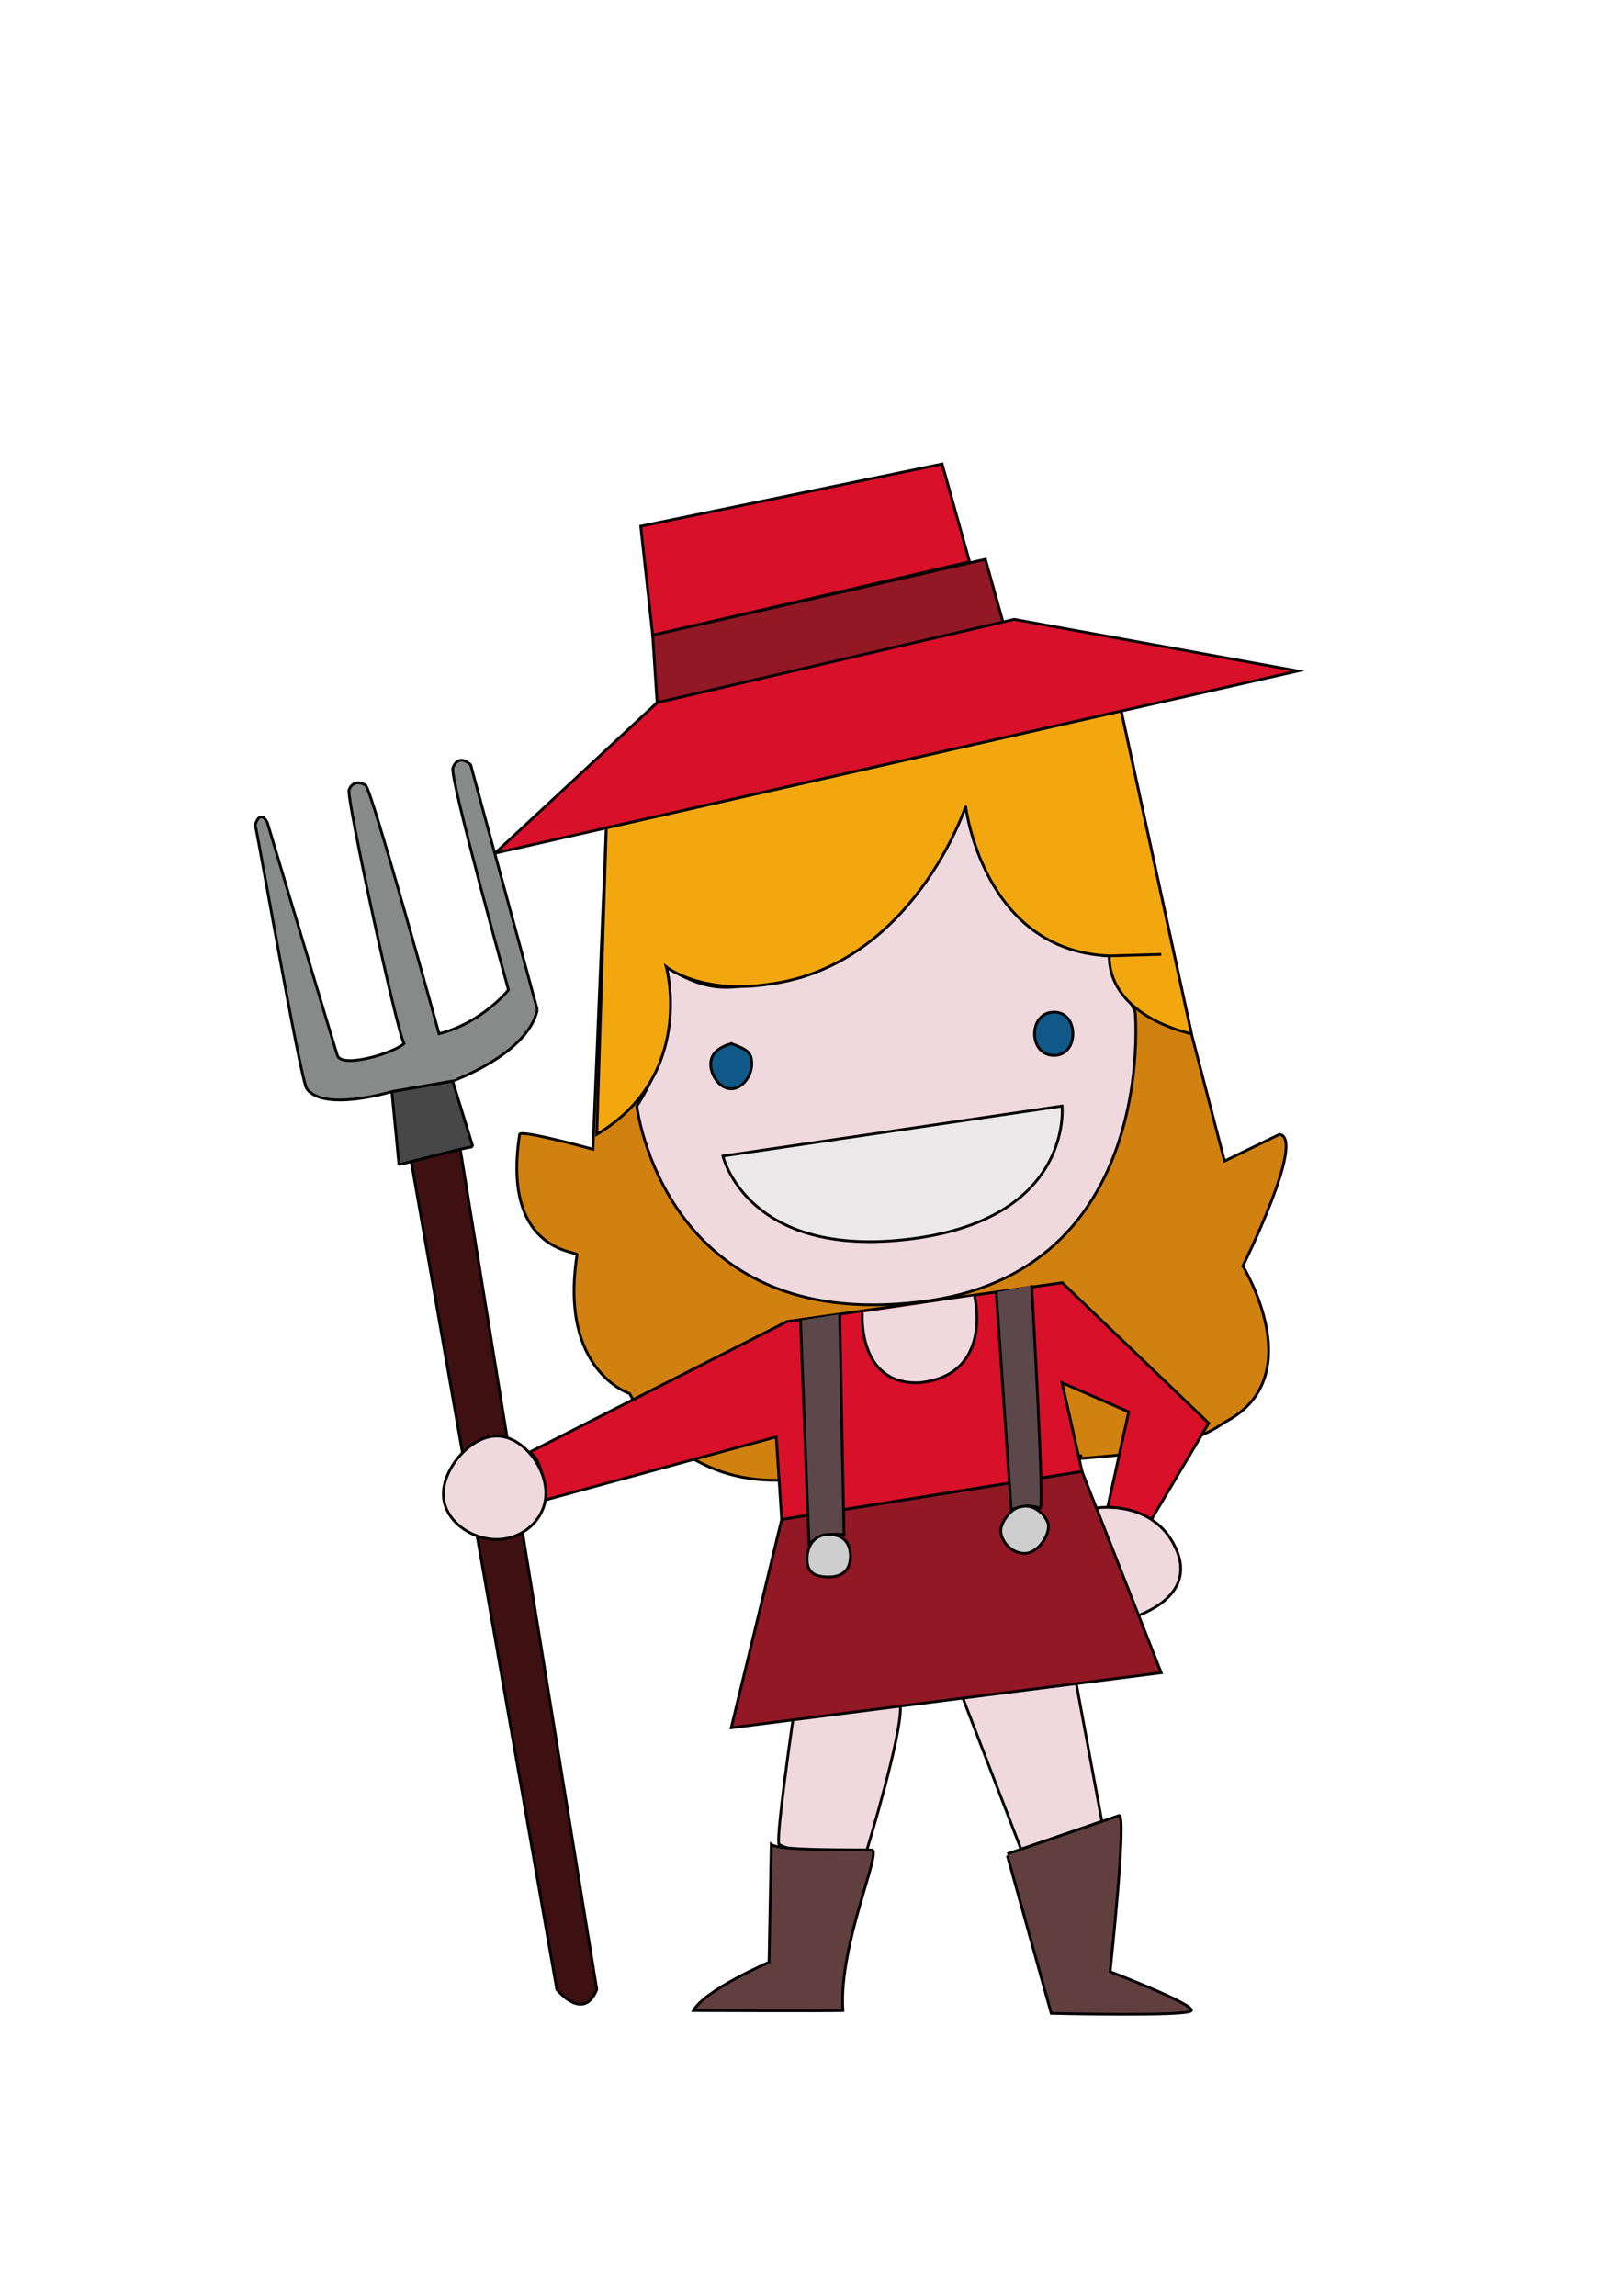 <?xml version="1.0" encoding="utf-8"?>
<!-- Generator: Adobe Illustrator 15.1.0, SVG Export Plug-In . SVG Version: 6.00 Build 0)  -->
<!DOCTYPE svg PUBLIC "-//W3C//DTD SVG 1.1//EN" "http://www.w3.org/Graphics/SVG/1.1/DTD/svg11.dtd">
<svg version="1.1" id="Calque_2" xmlns="http://www.w3.org/2000/svg" xmlns:xlink="http://www.w3.org/1999/xlink" x="0px" y="0px"
	 width="595.279px" height="841.891px" viewBox="0 0 595.279 841.891" enable-background="new 0 0 595.279 841.891"
	 xml:space="preserve">
<polyline fill="#EFD8DE" stroke="#000000" stroke-miterlimit="10" points="353.166,622.719 374.481,678.12 404.142,667.937 
	394.758,617.399 "/>
<path fill="#EFD8DE" stroke="#000000" stroke-miterlimit="10" d="M290.817,630.693c0,0-6.392,44.019-5.075,45.68
	c8.762,5.093,32.229,2,32.229,2s13.039-42.785,12.241-52.718"/>
<path fill="#D1810F" stroke="#000000" stroke-miterlimit="10" d="M217.469,421.435c0,0-26.585-7.335-26.895-5.451
	c-6.419,41.87,19.56,42.788,21.088,44.01c-6.725,42.787,19.254,51.038,19.254,51.038s15.587,31.784,53.178,31.784
	c37.592,0,112.774-9.006,112.774-9.006s-18.411,2.803,11.309,0c29.719-2.803,39.559-11.492,41.259-12.387
	c31.479-16.504,6.418-57.152,6.418-57.152s23.228-46.76,13.447-48.288l-20.171,9.78l-12.133-46.672l-25.766-118.334l-188.853,42.854
	L217.469,421.435z"/>
<path fill="#D81029" stroke="#000000" stroke-miterlimit="10" d="M194.019,532.643l94.661-48.047l100.922-14.211l53.723,51.496
	l-21.007,35.327l-15.974-4.891l7.641-34.562l-24.449-10.683l7.335,32.533l-110.177,17.602l-1.986-30.284L200.202,550
	C200.202,550,199.297,534.236,194.019,532.643z"/>
<path fill="#EFD8DE" stroke="#000000" stroke-miterlimit="10" d="M400.995,553.107c0,0,21.6-4.025,30.206,14.568
	c8.607,18.592-15.646,24.932-12.846,24.576"/>
<path fill="#EFD8DE" stroke="#000000" stroke-miterlimit="10" d="M233.566,405.594c0,0,9.779,83.246,103.708,71.835
	c87.816-10.188,79.082-106.282,79.082-106.282l-9.549-20.625c0,0-42.944-0.552-52.621-56.786
	c-6.19,15.133-21.712,51.377-60.587,64.734c-21.959,1.809-28.758,8.92-49.234-3.916
	C250.782,381.143,233.566,405.594,233.566,405.594z"/>
<path fill="none" stroke="#000000" stroke-miterlimit="10" d="M425.903,349.969"/>
<polygon fill="#911824" stroke="#000000" stroke-miterlimit="10" points="286.693,557.209 268.197,633.587 425.903,613.416 
	396.869,539.607 "/>
<path fill="none" stroke="#000000" stroke-miterlimit="10" d="M277.982,360.972"/>
<path fill="none" stroke="#000000" stroke-miterlimit="10" d="M244.364,356.149"/>
<path fill="none" stroke="#000000" stroke-miterlimit="10" d="M425.903,374.42"/>
<path fill="none" stroke="#000000" stroke-miterlimit="10" d="M425.903,349.969"/>
<g>
	<path fill="#DDBFC6" stroke="#000000" stroke-miterlimit="10" d="M354.186,295.721"/>
	<g>
		<path fill="#DDBFC6" stroke="#000000" stroke-miterlimit="10" d="M406.807,350.521"/>
	</g>
</g>
<polygon fill="#D81029" stroke="#000000" stroke-miterlimit="10" points="355.61,206.021 239.383,232.914 234.994,192.965 
	345.563,170.149 "/>
<polygon fill="#911824" stroke="#000000" stroke-miterlimit="10" points="368.021,228.635 241.002,257.671 239.383,232.914 
	361.43,205.092 "/>
<path fill="#EAE8E8" stroke="#000000" stroke-miterlimit="10" d="M265.146,423.93l124.389-18.337c0,0,4.278,41.294-55.623,48.763
	C274.009,461.827,265.146,423.93,265.146,423.93z"/>
<path fill="#EFD8DE" stroke="#000000" stroke-miterlimit="10" d="M316.287,481.387c0,0-1.935,26.477,20.782,25.668
	c27.606-2.645,20.374-31.78,20.374-31.78"/>
<path fill="#5C484B" stroke="#000000" stroke-miterlimit="10" d="M307.977,481.88l1.588,81.006c0,0-5.907-1.631-12.836,3.057
	l-3.13-81.739"/>
<path fill="#5C484B" stroke="#000000" stroke-miterlimit="10" d="M365.391,473.887l5.525,79.858c0,0,5.63-2.83,10.472-0.639
	c1.951,2.049-3.009-81.807-3.009-81.807"/>
<path fill="#105888" stroke="#000000" stroke-miterlimit="10" d="M275.736,390.233c0-4.164-1.471-5.33-7.539-7.541
	c-4.082,1.201-7.538,3.376-7.538,7.541c0,4.162,3.375,9.044,7.538,9.044C272.361,399.277,275.736,394.395,275.736,390.233z"/>
<path fill="#105888" stroke="#000000" stroke-miterlimit="10" d="M393.508,379.093c0-4.39-2.55-7.946-6.938-7.946
	c-4.388,0-7.119,3.558-7.119,7.946c0,4.388,2.73,7.945,7.119,7.945C390.959,387.038,393.508,383.48,393.508,379.093z"/>
<path fill="none" stroke="#000000" stroke-miterlimit="10" d="M411.233,533.811"/>
<path fill="none" stroke="#000000" stroke-miterlimit="10" d="M394.675,531.468"/>
<path fill="#603F3E" stroke="#000000" stroke-miterlimit="10" d="M254.348,737.298c0,0,48.287,0.207,54.808,0
	c-1.63-24.043,14.468-58.683,10.596-58.886c-3.871-0.203-34.023,0.408-36.878-2.039l-0.814,43.199
	C282.058,719.572,258.423,729.76,254.348,737.298z"/>
<path fill="#603F3E" stroke="#000000" stroke-miterlimit="10" d="M369.466,680.451l16.096,57.863c0,0,49.306,1.203,51.345-0.926
	c2.039-2.131-29.745-14.355-29.745-14.355s6.299-58.295,3.26-57.252c-3.04,1.045-40.954,14.06-40.954,14.06"/>
<polyline fill="#474747" stroke="#000000" stroke-miterlimit="10" points="173.424,420.464 166.022,396.425 143.713,400.295 
	146.336,427.102 "/>
<polyline fill="#D81029" stroke="#000000" stroke-miterlimit="10" points="181.559,312.875 476.025,246.058 371.974,227.121 
	241.002,257.671 181.559,312.875 "/>
<polyline fill="none" stroke="#000000" stroke-miterlimit="10" points="146.336,427.102 150.844,425.968 168.829,421.435 
	173.424,420.464 "/>
<path fill="#CECECE" stroke="#000000" stroke-miterlimit="10" d="M311.906,570.628c0,4.977-2.826,7.643-7.945,7.643
	s-7.945-1.574-7.945-6.553c0-4.98,2.826-9.017,7.945-9.017S311.906,565.645,311.906,570.628z"/>
<path fill="#CECECE" stroke="#000000" stroke-miterlimit="10" d="M374.611,552.552c5.296-1.482,9.957,4.481,9.957,6.998
	c0,4.383-4.313,10.086-8.787,10.086c-4.472,0-8.71-4.101-8.71-8.48C367.071,558.464,370.847,552.74,374.611,552.552"/>
<path fill="#888989" stroke="#000000" stroke-miterlimit="10" d="M197.094,370.337l-24.449-89.847c0,0-4.28-4.482-6.521,1.02
	c-1.427,3.057,20.375,81.499,20.375,81.499s-9.576,12.021-25.469,16.083c0,0-24.652-89.431-26.895-91.062s-5.093-1.223-6.113,1.628
	c-1.02,2.854,17.522,88.428,20.171,93.033c-3.872,3.543-22.849,9.221-24.449,4.346c-1.428-4.346-25.673-85.356-25.673-85.356
	s-2.444-5.299-4.482,0.813c0.814,2.445,16.628,93.666,18.949,96.782c6.387,8.577,31.173,1.018,31.173,1.018l22.309-3.871
	C166.022,396.425,193.504,386.639,197.094,370.337"/>
<path fill="#3E1011" stroke="#000000" stroke-miterlimit="10" d="M218.896,729.55l-50.066-308.114l-17.985,4.532l53.382,303.582
	C204.226,729.55,214.006,741.775,218.896,729.55z"/>
<path fill="#EFD8DE" stroke="#000000" stroke-miterlimit="10" d="M200.202,547.555c0,9.563-8.468,16.961-18.032,16.961
	c-9.565,0-19.561-7.092-19.561-16.656c0-9.563,9.995-21.24,19.561-21.24C191.735,526.62,200.202,537.988,200.202,547.555z"/>
<path fill="#F3A70F" stroke="#000000" stroke-miterlimit="10" d="M406.807,350.521c0.148,22.676,30.191,28.571,30.191,28.571
	l-25.766-118.334L222.38,303.613l-3.485,112.371c36.471-21.757,25.468-61.43,25.468-61.43s12.53,10.085,37.286,6.418
	c53.179-6.725,72.536-65.25,72.536-65.25S360.51,348.625,406.807,350.521z"/>
<line fill="none" stroke="#000000" stroke-miterlimit="10" x1="425.903" y1="349.969" x2="406.807" y2="350.521"/>
</svg>
